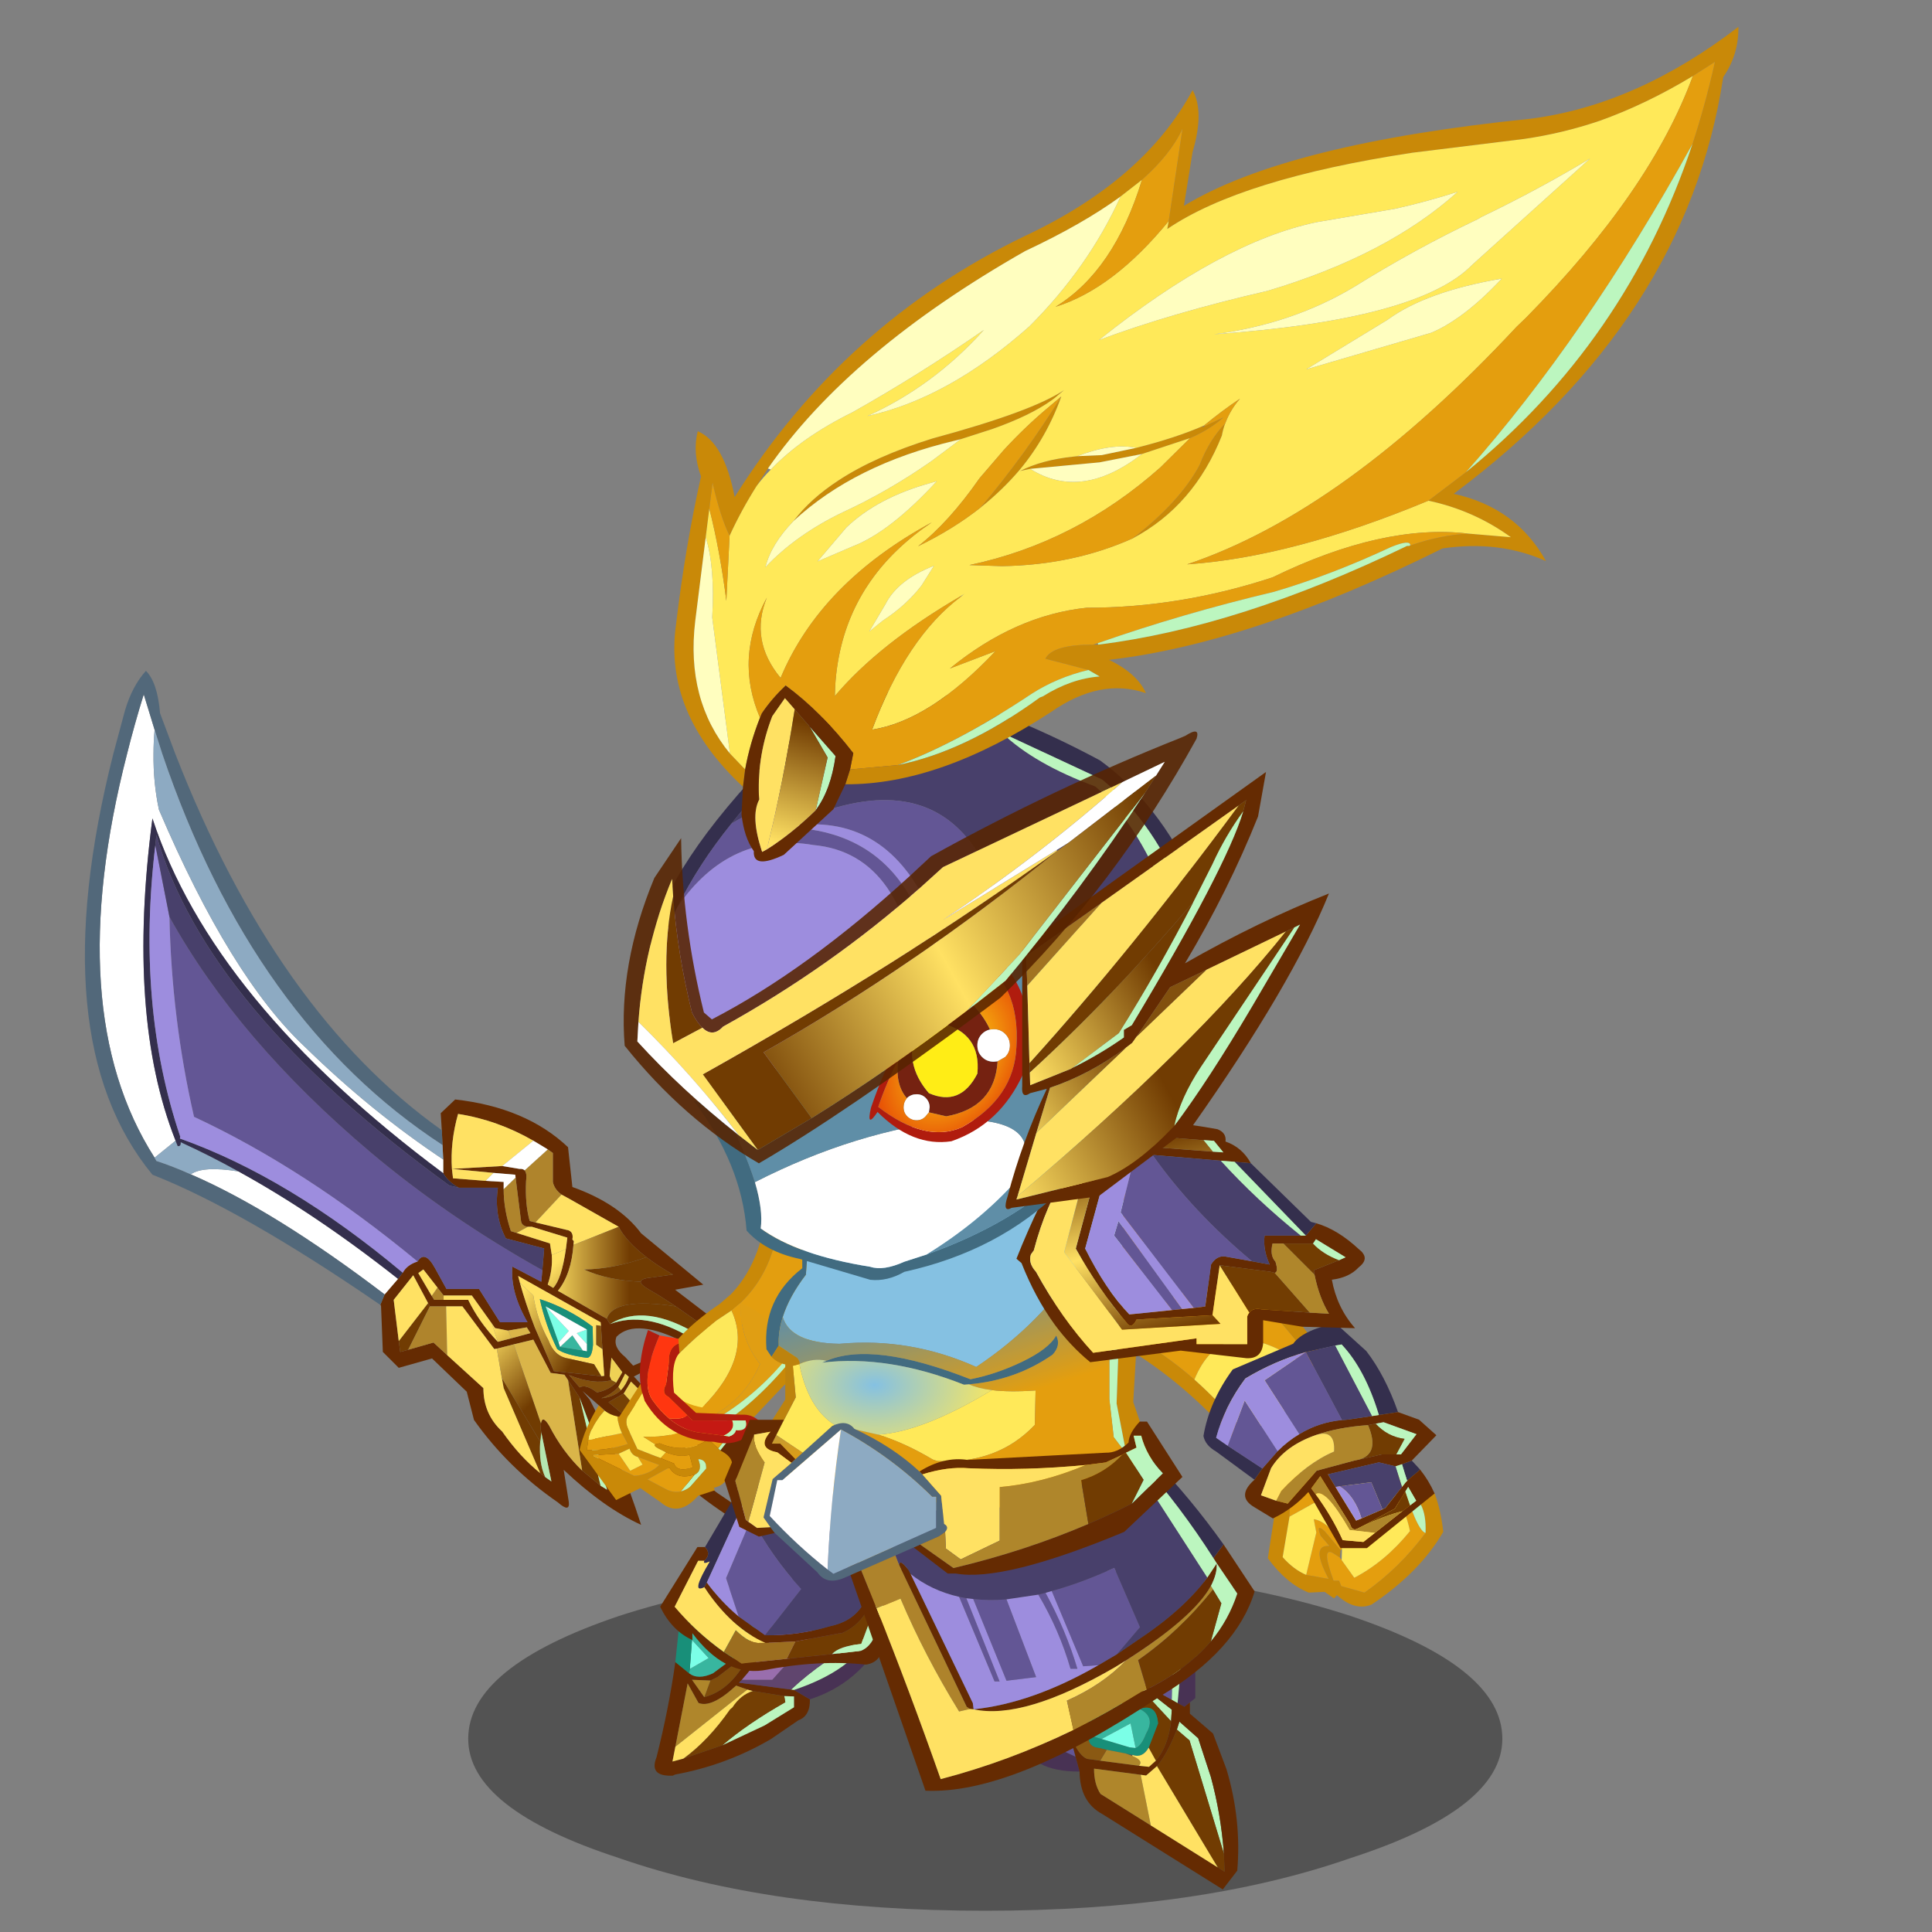 <svg xmlns:ffdec="https://www.free-decompiler.com/flash" xmlns:xlink="http://www.w3.org/1999/xlink" ffdec:objectType="frame" height="90" width="90" xmlns="http://www.w3.org/2000/svg"><rect width="100%" height="100%" fill="#808080" stroke="none"/><use ffdec:characterId="2" height="9.8" transform="matrix(.868 0 0 1.635 21.811 72.987)" width="55.5" xlink:href="#a"/><use ffdec:characterId="4" height="118.2" transform="translate(3.95 31.25) scale(.337)" width="94.25" xlink:href="#b"/><use ffdec:characterId="6" height="40.75" transform="translate(27 56.55) scale(.337)" width="34.25" xlink:href="#c"/><use ffdec:characterId="8" height="40.85" transform="translate(30.5 68.95) scale(.337)" width="33.95" xlink:href="#d"/><use ffdec:characterId="10" height="59.4" transform="translate(38.95 68) scale(.337)" width="57.85" xlink:href="#e"/><use ffdec:characterId="12" height="55.45" transform="translate(33.75 54.95) scale(.337)" width="63.3" xlink:href="#f"/><use ffdec:characterId="14" height="67.2" transform="translate(47.35 52.2) scale(.337)" width="59" xlink:href="#g"/><use ffdec:characterId="20" height="173.25" transform="translate(29.05 1.25) scale(.337)" width="154.1" xlink:href="#h"/><defs><linearGradient gradientTransform="matrix(.006 .003 -.004 .007 64.75 89.5)" gradientUnits="userSpaceOnUse" id="q" spreadMethod="pad" x1="-819.2" x2="819.2"><stop offset="0" stop-color="#ffe163"/><stop offset=".98" stop-color="#713c02"/></linearGradient><linearGradient gradientTransform="matrix(.007 0 0 .008 69.8 83)" gradientUnits="userSpaceOnUse" id="r" spreadMethod="pad" x1="-819.2" x2="819.2"><stop offset="0" stop-color="#ffe163"/><stop offset=".98" stop-color="#713c02"/></linearGradient><linearGradient gradientTransform="matrix(.005 .005 -.006 .006 59.05 96.1)" gradientUnits="userSpaceOnUse" id="s" spreadMethod="pad" x1="-819.2" x2="819.2"><stop offset="0" stop-color="#ffe163"/><stop offset=".98" stop-color="#713c02"/></linearGradient><linearGradient gradientTransform="matrix(.004 .012 -.025 .008 32.05 22.2)" gradientUnits="userSpaceOnUse" id="t" spreadMethod="pad" x1="-819.2" x2="819.2"><stop offset="0" stop-color="#618fa5"/><stop offset=".98" stop-color="#e49e0e"/></linearGradient><linearGradient gradientTransform="matrix(.004 .016 -.016 .004 19.75 16.25)" gradientUnits="userSpaceOnUse" id="v" spreadMethod="pad" x1="-819.2" x2="819.2"><stop offset="0" stop-color="#713c02"/><stop offset=".51" stop-color="#ffe163"/><stop offset=".98" stop-color="#713c02"/></linearGradient><linearGradient gradientTransform="matrix(-.003 .01 -.011 -.003 23.55 104.6)" gradientUnits="userSpaceOnUse" id="w" spreadMethod="pad" x1="-819.2" x2="819.2"><stop offset="0" stop-color="#713c02"/><stop offset="1" stop-color="#ffe163"/></linearGradient><linearGradient gradientTransform="translate(-547 -217.6)" gradientUnits="userSpaceOnUse" id="y" spreadMethod="pad" x1="-819.2" x2="819.2"><stop offset="0" stop-color="#ffe163"/><stop offset="1" stop-color="#713c02"/></linearGradient><linearGradient gradientTransform="matrix(.014 -.008 .011 .02 64.05 154)" gradientUnits="userSpaceOnUse" id="z" spreadMethod="pad" x1="-819.2" x2="819.2"><stop offset="0" stop-color="#ffe163"/><stop offset="1" stop-color="#713c02"/></linearGradient><linearGradient gradientTransform="matrix(.012 -.007 .008 .013 64.45 136.85)" gradientUnits="userSpaceOnUse" id="A" spreadMethod="pad" x1="-819.2" x2="819.2"><stop offset="0" stop-color="#ffe163"/><stop offset="1" stop-color="#713c02"/></linearGradient><linearGradient gradientTransform="matrix(.011 -.006 .004 .006 61.7 147.05)" gradientUnits="userSpaceOnUse" id="B" spreadMethod="pad" x1="-819.2" x2="819.2"><stop offset="0" stop-color="#ffe163"/><stop offset="1" stop-color="#713c02"/></linearGradient><linearGradient gradientTransform="matrix(.036 -.021 .014 .025 45.8 129.6)" gradientUnits="userSpaceOnUse" id="C" spreadMethod="pad" x1="-819.2" x2="819.2"><stop offset=".008" stop-color="#713c02"/><stop offset=".486" stop-color="#ffe163"/><stop offset="1" stop-color="#713c02"/></linearGradient><use ffdec:characterId="1" height="9.8" width="55.5" xlink:href="#i" id="a"/><use ffdec:characterId="3" height="118.2" width="94.25" xlink:href="#j" id="b"/><use ffdec:characterId="5" height="40.75" width="34.25" xlink:href="#k" id="c"/><use ffdec:characterId="7" height="40.85" width="33.95" xlink:href="#l" id="d"/><use ffdec:characterId="9" height="59.4" width="57.85" xlink:href="#m" id="e"/><use ffdec:characterId="11" height="55.45" width="63.3" xlink:href="#n" id="f"/><use ffdec:characterId="13" height="67.2" width="59" xlink:href="#o" id="g"/><use ffdec:characterId="15" height="173.25" width="154.1" xlink:href="#p" id="h"/><g id="j" fill-rule="evenodd"><path d="m40.85 87.65.6-1.45 1.85-2.15.65-.85q.6-1.1 2.05-1.55 1-1.65 2.4.9l1.6 2.9h4.5l2.9 4.6h3.8q-2.4-4.15-2.1-7.7l4 2.1.15-1.6.25-3-5.3-1.4q-1.65-3.15-1.1-7h-5.4q-1.45-.8-2.15-2v-1.9l-.1-2-.1-2.05-.15-2.35 2-1.9q9.8 1.1 15.6 6.6l.6 5.5q6.45 2.3 9.5 6.4l8.6 7.1-3.9.7 7 5.35-1.85.5-5.05-3.55-1.3-.85-.85-.55-1.85-1.1q-.9-.55-.85-.9.05-.35.85-.5l3.6-.5q-2.1-1.2-3.65-2.4-2.8-2.15-3.85-4.2L67 73l-1.1-.6q-1-.75-1.2-1.75v-4l-.7-.5-2-1.2q-4.95-2.85-10.4-3.7-1.1 3.9-.85 7.6l.15 1.3 4.5.35 2.5.15v1q0 2.8 1 5.8l.8.25 4.6 1.45.25 1.6q.15 2-.55 4.05v.05l.75.45q1.15-1.2 1.75-5.35l.2-1.6-4.9-1.5h-.55q-.85-.1-.95-.8l-.75-6-.05-.4-3-.25-5.75-.55 6.95-.4 2.4.4q.45-.05.7.2.35.4.2 1.5-.15 3.2.5 5.5l.8.2 4.4 1.05h.05q.85.25.65 1.3l.2.25-.05.5q-.3 4.05-2.15 6.35l6.2 3.55.55.3.45.75q4.85-1.85 11.1 1.85l-.6.8q-6.9-3.6-9.6-.9-.55 1.4 1.2 2.8l1.1 1.2 4.5-1.9.4.9-4.8 2.5 6.6 7.1 11.75 1.2-2.05 7.5-3.65-3.05q.6-1.15-.85-1.5-1.2-1-1.2-1.75l-1 .65-2.5-2.05-7.5-7.4-1 1.65-2.1 1.2 13.2 11.05v.35l.5.05 1.2 1 4.25 2.9-.4 1.75q-7.25-4.35-12.45-9.95l-9.9-8.7 1 1.2q4 7.65 7.1 17.3-5.15-2.35-10.7-7.6l.7 4.4q.2 1.6-1.5.1-6.9-4.75-11.6-11.4l-1-3.9-4.8-4.6-4.6 1.3-2.2-2.2-.25-6.4-.1-.1m7.9-2.4-1.95-2.5-.7.5 1.85 3.15.35.55H53q1.5 3.1 4.1 5.8l1.9-.5 2.6-.7-.5-.8-2.6.45-1.8-.35-.45-.65-2.75-3.85h-3.9l-.85-1.1m-1.3 2.15-2.05-3.85-2.7 3.4.7 5.7.2 1.5 1.1-.3 3.5-1 1.9 1.75 5 4.55q0 3.6 2.6 6 2.4 3.45 5.25 5.75l.7.55.85.6-1.4-6.8-.1-.5.05-.7q.2-1.25 1.15.3 1.85 3.6 4.55 6.2l2.55 2.1.9.55-1.2-3.85v-1.9l-2.6-7-1.6-2.4-.5-.75-1.9-.25-2.4-4.6-2.7.65-2.35.6-.35.05-4.4-5.9h-4.5l-.25-.45m23.9 3.15-.05-.5-11.4-6.4.25.95q.8 2.9 2.05 6.15l2.65 6.05 6.55.7.4-.05-.25-3.7-.2-3.2m2.75 8.9q.7-.75 1.1-1.85l-.5-.45-.95 1.85q-.9 1-2.35 1.55 1.65-.15 2.7-1.1m-1.3-1.4q-2.45.65-5.85-.7l1.45 1.7q.85-.5 2.4.7 1.65-.35 2.65-1.35l.85-1.45-1.5-2-.25 2.5.25.6" fill="#652b02"/><path d="m86.75 91.4-1.85.45q-7.4-4.55-12.3-1.55l-.45-.75q1-3 9.55-1.7l5.05 3.55m-9.1-10.35q1.55 1.2 3.65 2.4l-3.6.5q-.8.15-.85.5-4.6-.2-7.85-1.7 4.05-.05 8.65-1.7m-30.2 6.35.25.45-3 6-1.1.3-.2-1.5 4.05-5.25M66.8 98.05l1.6 2.4 2.9 12.2-2.55-2.1-1.95-12.5m-3.15 13.4-.7-.55-5.05-11.75-.25-1.4 5.3 8.8q-.2 3 .7 4.9" fill="#713c02"/><path d="m64 66.15.7.5v4q.2 1 1.2 1.75l-3.6 3.85-.8-.2q-.65-2.3-.5-5.5.15-1.1-.2-1.5l3.2-2.9m-15.25 19.1.85 1.1v.6h-1.3l-.35-.55.8-1.15m-1.05 2.6h2.25l.15 6.75-1.9-1.75-3.5 1 3-6m11.85-17.8.75 6q.1.7.95.8l-1.55.85-.8-.25q-1-3-1-5.8l1.65-1.6" fill="#af842c"/><path d="m63.1 105.25 1.4 6.8-.85-.6q-.9-1.9-.7-4.9l.15-1.3" fill="#b5e7b0"/><path d="m55.4 70.5-4.5-.35-.15-1.3q-.25-3.7.85-7.6 5.45.85 10.4 3.7l-4.3 3.5-6.95.4 5.75.55-1.1 1.1m10.5 1.9 1.1.6 6.8 3.85-6.25 2.5.05-.5-.2-.25q.2-1.05-.65-1.3h-.05l-4.4-1.05 3.6-3.85m-17.95 14-1.85-3.15.7-.5 1.95 2.5-.8 1.15m1.65-.05h3.9l2.75 3.85.85 2.55q-2.6-2.7-4.1-5.8h-3.4v-.6m-6.2 6.3-.7-5.7 2.7-3.4 2.05 3.85-4.05 5.25m6.55-4.8h2.25l4.4 5.9.35-.05.7 4.05.25 1.4 5.05 11.75q-2.85-2.3-5.25-5.75-2.6-2.4-2.6-6l-5-4.55-.15-6.75m11.3-11h.55l4.9 1.5-.2 1.6-1.95.8-.25-1.6-4.6-1.45 1.55-.85m-1.1 7.75-.25-.95 11.4 6.4.05.5-.65-.1v2.7l.85.6.25 3.7-.4.05-1-1.65-3.6-.8q-1.9-.3-2.7-2.5-1.6-2.9-2.1-6.2l-1.85-1.75m9.15 10.35q.8.15.95-1.8l-.05-2.5q-3.4-2.55-7.3-3.8.8 3.65 2.4 6.9 1.05.8 4 1.2" fill="#ffe163"/><path d="m58.5 91.2 2.6-.45.5.8-2.6.7-.5-1.05m.8 1.9 2.7-.65 2.4 4.6 1.9.25.5.75 1.95 12.5q-2.7-2.6-4.55-6.2-.95-1.55-1.15-.3L59.3 93.1" fill="#dab549"/><path d="M69.3 94.95q-2.95-.4-4-1.2-1.6-3.25-2.4-6.9 3.9 1.25 7.3 3.8l.05 2.5q-.15 1.95-.95 1.8m-.45-1 .55.1v-3l-5.7-3.2 1.8 5 .2.6 3.15.5" fill="#188f79"/><path d="m65.5 92.85-1.8-5 3.2 3.4-1.4 1.6m3.9-1.8v2l-1.4-1.5 1.4-.5" fill="#7bffe7"/><path d="m68.85 93.95-3.15-.5 1.7-1.6 1.45 2.1" fill="#38b69f"/><path d="M41.45 86.2Q26.2 74.6 14.65 69.6q1.7-1.2 6.6-.4Q31.9 75.05 43.3 84.05l-1.85 2.15M9.65 67.3Q-3.3 47.05 5.85 11.45q1-4 2.3-8.2l1.5 4.9q-.15 1.65-.15 3.3-.05 4 .75 7.75 9.9 23.2 20.25 32.85 9 8.8 19.05 15.5v1.9Q17.6 45.65 9.35 20.4q-3.6 27.4 3.2 44.55l-2.9 2.35M62 64.95l2 1.2-3.2 2.9q-.25-.25-.7-.2l-2.4-.4 4.3-3.5m-5.5 4.45 3 .25.05.4-1.65 1.6v-1l-2.5-.15 1.1-1.1m12.9 23.65v1l-.55-.1-1.45-2.1-1.7 1.6-.2-.6 1.4-1.6-3.2-3.4 5.7 3.2-1.4.5 1.4 1.5" fill="#fff"/><path d="m84.55 108.7 1.95 1.65q-.85 1-.9 1.8L72.4 101.1l2.1-1.2.95 1.05 9.1 7.75" fill="#754105"/><path d="m85.5 107.7-.55.35-.15.1q-.25.2-.15.4l-.1.15-9.1-7.75-.95-1.05 1-1.65 7.5 7.4 2.5 2.05M73.75 99l.95-1.85.5.45q-.4 1.1-1.1 1.85l-.35-.45m-.95-.95-.25-.6.25-2.5 1.5 2-.85 1.45-.65-.35" fill="#eed255"/><path d="m71.55 93.75-.85-.6v-2.7l.65.1.2 3.2m2.55 5.7q-1.05.95-2.7 1.1 1.45-.55 2.35-1.55l.35.45m-.65-1.05q-1 1-2.65 1.35-1.55-1.2-2.4-.7l-1.45-1.7q3.4 1.35 5.85.7l.65.35" fill="#824f0d"/><path d="M60.15 84.6 62 86.35q.5 3.3 2.1 6.2.8 2.2 2.7 2.5l3.6.8 1 1.65-6.55-.7-2.65-6.05q-1.25-3.25-2.05-6.15" fill="url(#q)"/><path d="M73.8 76.85q1.05 2.05 3.85 4.2-4.6 1.65-8.65 1.7 3.25 1.5 7.85 1.7-.05.35.85.9l1.85 1.1.85.55 1.3.85q-8.55-1.3-9.55 1.7l-.55-.3-6.2-3.55q1.85-2.3 2.15-6.35l6.25-2.5" fill="url(#r)"/><path d="m56.25 90.2.45.65 1.8.35.5 1.05-1.9.5-.85-2.55m.7 3.5 2.35-.6 3.75 10.95-.05.7.1.5-.15 1.3-5.3-8.8-.7-4.05m9.55-13.75q-.6 4.15-1.75 5.35l-.75-.45v-.05q.7-2.05.55-4.05l1.95-.8" fill="url(#s)"/><path d="m84.9 91.85-1.2.3q-6.25-3.7-11.1-1.85 4.9-3 12.3 1.55m-16.5 8.6 2.6 7v1.9l1.2 3.85-.9-.55-2.9-12.2" fill="#bcf6bf"/><path d="M40.85 87.65q-19.05-13.1-31.5-18-15.4-18.75-5.4-58.2l1.6-5.95q1-3.4 2.9-5.5 1.6 1.6 1.95 5.85l2.1 5.6q13.95 35.8 36.85 52.05l.1 2.05Q23.25 48.5 10.7 11.45l-1.05-3.3-1.5-4.9q-1.3 4.2-2.3 8.2-9.15 35.6 3.8 55.85l.25.45q2.3.75 4.75 1.85 11.55 5 26.8 16.6l-.6 1.45" fill="#52687a"/><path d="M14.65 69.6q-2.45-1.1-4.75-1.85l-.25-.45 2.9-2.35.3.75q.45.05.4-.55 3.95 1.8 8 4.05-4.9-.8-6.6.4m-5-61.45 1.05 3.3q12.55 37.05 38.75 54.1l.1 2q-10.05-6.7-19.05-15.5Q20.15 42.4 10.25 19.2q-.8-3.75-.75-7.75 0-1.65.15-3.3" fill="#8daac2"/><path d="m51.7 71.45-1.3-.3Q16.7 46.65 9.9 22.7l-.15 1.4Q7.1 46.35 13.2 64.4l-.05.25Q28.2 70 43.95 83.2l-.65.85q-11.4-9-22.05-14.85-4.05-2.25-8-4.05.05.6-.4.55l-.3-.75Q5.75 47.8 9.35 20.4q8.25 25.25 40.2 49.05.7 1.2 2.15 2" fill="#342f4d"/><path d="M11.7 34q9.45 17.05 27.8 32.55 10.7 9 23.75 16.3l-.15 1.6-4-2.1q-.3 3.55 2.1 7.7h-3.8l-2.9-4.6H50l-1.6-2.9Q47 80 46 81.65q-15.55-12.85-30.9-20Q12 48.15 11.7 34" fill="#635695"/><path d="M9.75 24.1 11.7 34q.3 14.15 3.4 27.65 15.35 7.15 30.9 20-1.45.45-2.05 1.55Q28.2 70 13.15 64.65l.05-.25Q7.1 46.35 9.75 24.1" fill="#9d8dde"/><path d="m9.75 24.1.15-1.4q6.8 23.95 40.5 48.45l1.3.3h5.4q-.55 3.85 1.1 7l5.3 1.4-.25 3q-13.05-7.3-23.75-16.3Q21.15 51.05 11.7 34l-1.95-9.9" fill="#48406b"/></g><g id="k" fill-rule="evenodd"><path d="m22.25 12.3-1.1.9-.95-1.4Q24.75 7.65 25.8 0l1.8.5q-.7 7.35-5.35 11.8m10.7 2.85.5 3-5.25 5.6-.85-1.3q2.9-3.25 5.6-7.3" fill="#c98908"/><path d="m21.15 13.2 1.1-.9q-.05 1.45.15 2.8l-1.25-1.9" fill="#b7ae6f"/><path d="M22.25 12.3Q26.9 7.85 27.6.5l6.65 1.85-1.3 12.8q-2.7 4.05-5.6 7.3L22.4 15.1q-.2-1.35-.15-2.8" fill="#e39e0f"/><path d="M5.25 28h.25l4.35-6.7.7.5-3.7 5.9q-.7.85-.15 2L8 32.5l3.2 1.25 1.85.75q.4 1.25 2.6.55l-.45-1.75q-1.4.4-3.25-.35l-1.1-.55q-.65-.35-.4-.55l.6-.15q3.7 1.55 6.75-.55l1.35 1.25.3.3q2.35 1.15 1.35 3.1-.65 1.75-2.25 2.05l.15.35-2.3.75q-2.7 3.05-5.2.9L8.4 37.9l-3.35 1.65-4.95-6.8-.1-.15q.7-3 2.65-6.15l.8.75q-1.8 1.95-2.25 4.05l-.2 1.4q2.95.05 5.65-.85l-.8-1.5q-.55-1.15-.6-2.3m.15 5.15-3.7.2 5.85 2.85.55-.05q1.75-.3 2.9-1.45l-2.95-1.1q-.85-.2-1.15-1.15l-1.5.7m10.4 2.9q-2.35.75-3.4-1l-3 1.65 2.45 1.3q1.1.6 2.15.35.65-.15 1.3-.65l2.2-2.5q.05-1.25-1.1-1.3.65 1.6-.5 2.15h-.1" fill="#c98908"/><path d="m21.65 29.35.3.2-2.5 3.15-.3-.3 2.5-3.05m-7.65 9 1.85-2.25.05-.05q1.15-.55.5-2.15 1.15.05 1.1 1.3l-2.2 2.5q-.65.5-1.3.65" fill="#bcf6bf"/><path d="m17.75 26.7 3.9 2.65-2.5 3.05-1.35-1.25q-3.05 2.1-6.75.55l-.6.15L8.8 30.8q4.4.15 6.95-1.55l2-2.55m-11.9 3.6.8 1.5q-2.7.9-5.65.85l.2-1.4 4.65-.95m5.35 3.45.75-.8q1.85.75 3.25.35l.45 1.75q-2.2.7-2.6-.55l-1.85-.75m-3.15-.15L11 34.7q-1.15 1.15-2.9 1.45l-.55.05-5.85-2.85 3.7-.2L7 35.5l1.7-.85-.65-1.05m7.75 2.45.05.05L14 38.35q-1.05.25-2.15-.35L9.4 36.7l3-1.65q1.05 1.75 3.4 1" fill="#e49e0e"/><path d="m10.55 21.8 7.2 4.9-2 2.55q-2.55 1.7-6.95 1.55l1.65 1.05q-.25.2.4.55l1.1.55-.75.8L8 32.5l-1.3-2.8q-.55-1.15.15-2l3.7-5.9m-7.1 5.4q.8.6 1.8.8.05 1.15.6 2.3l-4.65.95q.45-2.1 2.25-4.05m4.6 6.4.65 1.05-1.7.85-1.6-2.35 1.5-.7q.3.95 1.15 1.15" fill="#ffe959"/><path d="M22.25 12.3 21 13.35l-2.25 1.5Q14.7 18.1 11.5 21.7l-.45-.55q1.9-4.35 8.3-8.7l1.4-1.2 1.5 1.05m6.65 8.3.85 1.5-7.6 8.05-3.8-.2q5.7-3.5 10.55-9.35" fill="#c98908"/><path d="M11.5 21.7q3.2-3.6 7.25-6.85l2.25-1.5q2.95 6.4-4.05 13.4-4.9-.9-5.45-5.05" fill="#fde85a"/><path d="m21 13.35 1.25-1.05q-.15 4.85 2.7 8.45-2.55 5.85-8.7 8.1-5.4-1.15-4.75-7.15.55 4.15 5.45 5.05 7-7 4.05-13.4" fill="#e49e0e"/><path d="M16.25 28.85q6.15-2.25 8.7-8.1-2.85-3.6-2.7-8.45 5.15 2 6.25 7.8-4.75 5.7-10.9 8.95l-1.35-.2" fill="#e09e13"/><path d="m18.35 29.95-.75-.9q6.15-3.25 10.9-8.95l.4.5q-4.85 5.85-10.55 9.35" fill="#bcf6bf"/><path d="m13.7 17.9.1 1.3q-1.25 1.5-.75 5.5l3.05 2.8 6.2.25h.5q1.25.05 2.3 1.1-2.55 3.6-6.5 2.65-6.35-.15-9.6-5.65l-.3-1-.1-.3q-.8-3.6.85-8.5l1.6.75q-2.85 6.6-.85 9.1 1 1.4 2.15 2.35l.1.1q2 1.65 4.3 1.9l3.15.4.75.1q.85-.25.95-.85 1.75.15 1.35-1.35H15.6l-.75-.75-2.55-2.5q-1.05-.5-.35-1.75l.4-3.1q-.1-2 1.35-2.55" fill="#b01c0e"/><path d="m14.85 27.8.75.75h5.5q.5 1.35-1.2 2.1l-3.15-.4q-2.3-.25-4.3-1.9l-.1-.1q2.05.2 2.5-.45" fill="#c51913"/><path d="M21.1 28.55h1.85q.4 1.5-1.35 1.35-.1.6-.95.85l-.75-.1q1.7-.75 1.2-2.1" fill="#bcf6bf"/><path d="m11.05 16.8 2.6.45.05.65q-1.45.55-1.35 2.55l-.4 3.1q-.7 1.25.35 1.75l2.55 2.5q-.45.65-2.5.45-1.15-.95-2.15-2.35-2-2.5.85-9.1" fill="#ff3610"/></g><g id="l" fill-rule="evenodd"><path d="M21.45 30.3q.05 2.3-1.6 2.9l-3.8 2.6Q9.9 39.4 2.8 40.7l-.3.15Q-.85 41 .25 38.3q1.7-6.75 2.6-13.15l1.9 1.55q1.25.95 3.3 0l4.6-3.4 1.25-3.15h.15l2.8.25q-1.8 3.8-4.8 7.2l-.4.4 7.2.95.4.05 2.2 1.3m-3.55-.45-4.35-.7-.75-.2-1.55-.55q-3.4 3.15-5.2 2.4l-1.5-2.7-1.7 8.75-.4 2.05 1.5-.4 5.4-1.85 5.85-2.75 4.05-2.5v-1.5l-1.35-.05M6.85 30q4-1.05 6.4-6.3L8.7 27.2l-1 .5-2.55-.1 1.7 2.4" fill="#652b02"/><path d="m29.85 21.3 2 .15q-3.55 6.65-10.4 8.85l-2.2-1.3q8.2-2.75 10.6-7.7" fill="#483254"/><path d="M18.85 28.95q4.25-4 11-7.65-2.4 4.95-10.6 7.7l-.4-.05m-9.5 7.7q3.5-3 8.7-5.95l-.15-.85 1.35.05v1.5l-4.05 2.5-5.85 2.75" fill="#bcf6bf"/><path d="M22.35 20.8h.2l7.3.5q-6.75 3.65-11 7.65l-7.2-.95.4-.4h4.2l6.1-6.8" fill="#60456e"/><path d="m16.85 20.4 5.5.4-6.1 6.8h-4.2q3-3.4 4.8-7.2" fill="#996ead"/><path d="m7.7 27.7 1-.5 4.55-3.5q-2.4 5.25-6.4 6.3l.85-2.3" fill="#7f4d0c"/><path d="m5.35 19.55 8.55.6-1.25 3.15-4.6 3.4q-2.05.95-3.3 0l.1-.6 2.6-1.5-2.3-2.5.2-2.55" fill="#38b69f"/><path d="m4.85 26.1.3-4 2.3 2.5-2.6 1.5" fill="#7bffe7"/><path d="m2.85 25.15.6-5.75 1.9.15-.2 2.55-.3 4-.1.6-1.9-1.55" fill="#188f79"/><path d="m2.85 36.85 1.7-8.75 1.5 2.7q1.8.75 5.2-2.4l1.55.55-9.95 7.9m4-6.85-1.7-2.4 2.55.1-.85 2.3" fill="#af862b"/><path d="m17.9 29.85.15.85q-5.2 2.95-8.7 5.95l-5.4 1.85Q7.4 36 10.4 31.7l.35-.3q1.1-1.7 2.8-2.25l4.35.7" fill="#743f04"/><path d="M13.55 29.15q-1.7.55-2.8 2.25l-.35.3q-3 4.3-6.45 6.8l-1.5.4.4-2.05 9.95-7.9.75.2" fill="#ffe163"/><path d="m7.2 14.15-.35.65q-2 1.05.75-3.55-1 .45-.75-.1 1-.95.1-1.9L12.4 0l1.05.55-1.2 2.6-5.05 11" fill="#342f4d"/><path d="m29.95 11.65.6.55q.05 6.75-4.45 8.85l-.25.1-.45.05-5.95 1.1-4.15.2q-4.7-2.05-8.45-7.7l.35-.65q1.95 2.65 4.4 4.7l3.65 2.6q4.6.05 8.95-1.25 5.95-1.2 5.75-8.55m2.55 2.3 1.45 1.4-2.45 7.15q0 2.65-2.3 3-6.55-.7-14.25.8-5.35.75-9.75-5.15v.95Q2.35 20.8.75 17.5L5.9 9.25h1.05q.9.95-.1 1.9H6L2.75 17.5q2.95 3.5 6.8 6.25l2.45 1.6 6.25-.65 6.25-.65 4-.45q1.7-.7 2.3-3.25l1.7-6.4" fill="#652b02"/><path d="m19.45 22.3 5.95-1.1.45-.05.25-.1q4.5-2.1 4.45-8.85l1.4 1.25-3.4 9.2q-3.05.3-4.05 1.4l-6.25.65 1.2-2.4" fill="#713c02"/><path d="m31.95 13.45.55.5-1.7 6.4q-.6 2.55-2.3 3.25l-4 .45q1-1.1 4.05-1.4l3.4-9.2" fill="#bcf6bf"/><path d="M29.95 11.65q.2 7.35-5.75 8.55-4.35 1.3-8.95 1.25l5-6.4q-4-4.35-6.9-9.75l-1.1-2.15 1.2-2.6q8.8 4.4 16.5 11.1" fill="#48406b"/><path d="m15.25 21.45-3.65-2.6-1.75-5.3 3.5-8.25q2.9 5.4 6.9 9.75l-5 6.4" fill="#635695"/><path d="M11.6 18.85q-2.45-2.05-4.4-4.7l5.05-11 1.1 2.15-3.5 8.25 1.75 5.3" fill="#9d8dde"/><path d="M6.85 14.8q3.75 5.65 8.45 7.7h-.75q-1.4.15-3.35-1.75l-1.65 3Q5.7 21 2.75 17.5L6 11.15h.85q-.25.55.75.1-2.75 4.6-.75 3.55" fill="#ffe163"/><path d="m15.3 22.5 4.15-.2-1.2 2.4-6.25.65-2.45-1.6 1.65-3q1.95 1.9 3.35 1.75h.75" fill="#9c6e1f"/></g><g id="m" fill-rule="evenodd"><path d="m48.15 23.3 1.5-.5v10.15l-.75.6-.75.6-.95-.5.95-10.35m-14.5 19.8q-6.85.05-8.4-4.6l.75-.8 7.1 3.35.55 2.05" fill="#483254"/><path d="M26 37.7q9.1-9.35 20.65-13.8l-.25 9.3-5.85-3.25-5.2 2.6-.9.45-3.1 1.55.55 2 1.2 4.5L26 37.7" fill="#635695"/><path d="m46.65 23.9 1.5-.6-.95 10.35-.8-.45.25-9.3m-6.1 6.05 5.85 4.6-.1 1.6-5.75-6.2m13.05 24.5L48.85 38.8l-1.75-1.5.35-1.1 2.6 2.3 1.75 5.35q1.4 5.15 1.8 10.6" fill="#bcf6bf"/><path d="M48.9 33.55v1.55l3.2 2.75 1.85 4.9q2.1 7 1.5 14.05l-2 2.6-16.7-10.45q-3.05-1.65-3.1-5.85l-.55-2.05-1.2-4.5q1.25 4.2 2.8 4.8l1.8.25 5.35.7 1.4.15.95-.85q1.7-2 2.1-5.45l.1-1.6-5.85-4.6 5.85 3.25.8.45.95.5.75-.6m4.7 20.9q-.4-5.45-1.8-10.6l-1.75-5.35-2.6-2.3-.35 1.1q-1.3 3.35-2.75 5.05l-1.5 1.3-.75-.1-6.45-.85q0 2.15.9 3.5l6.95 4.35 9.25 5.8.95.6-.1-2.5" fill="#652b02"/><path d="M46.3 36.15q-.4 3.45-2.1 5.45l-1-1.8.45-1.15.85-2.2q-.2-2.7-2.35-2.05l-1-.25-5.8-1.6 5.2-2.6 5.75 6.2m.8 1.15 1.75 1.5 4.75 15.65.1 2.5-.95-.6-8.4-14q1.45-1.7 2.75-5.05" fill="#713c02"/><path d="M42.15 34.55v-.15q2.15-.65 2.35 2.05l-.85 2.2-.45 1.15q-.85 1.5-2.25 1l-.95-.2-2.6-.5-1.05-.25Q34.4 39.7 35 37.3l-.55-4.3.9-.45.3 5.75 1.05.3 3.85 1.15.85.1q.8-.3 1.45-2 1.3-2.2-.7-3.3" fill="#188f79"/><path d="M42.15 34.55q2 1.1.7 3.3-.65 1.7-1.45 2l-.7-3.4-4 2.15-1.05-.3-.3-5.75 5.8 1.6 1 .4" fill="#38b69f"/><path d="m41.4 39.85-.85-.1-3.85-1.15 4-2.15.7 3.4" fill="#7bffe7"/><path d="m41.85 42.3-5.35-.7.9-1.5 2.6.5.95.35q1.6.65.9 1.35m1.65 8.25-6.95-4.35q-.9-1.35-.9-3.5l6.45.85 1.4 7" fill="#af862b"/><path d="m44.2 41.6-.95.85-1.4-.15q.7-.7-.9-1.35v-.15q1.4.5 2.25-1l1 1.8m.15.75 8.4 14-9.25-5.8-1.4-7 .75.1 1.5-1.3" fill="#ffe163"/><path d="m36.5 41.6-1.8-.25q-1.55-.6-2.8-4.8l-.55-2 3.1-1.55.55 4.3q-.6 2.4 1.35 2.55l1.05.25-.9 1.5" fill="#8a5913"/><path d="m53.55 11.7 4.3 6.5Q55.4 26.35 44.7 32.75q-20.3 13.55-32.35 13L0 10.25l1.3-.3 4.3 10.6q4.5 11.25 8.85 23.6 9.4-2.45 18.35-6.8 4.75-2.4 9.35-5.25l.8-.35Q48.5 29 51.8 25.1q2.45-2.95 3.65-6.6l-2.85-4.2-.45-.7 1.4-1.9m-2.25 4.6 1.3-1.95q.1 1.4-.8 3.1-2.4 4.35-11.75 10.3l-1.45.9Q25.95 36 19 34.5q8.15-.85 17.25-6.1l2.55-1.5 2.85-1.95q6.35-4.2 9.65-8.65m-41-.5 8.6 17.85.1.85-.5-.05-.45-.3-9.35-19.6q.1-.95 1.35.75l.25.5" fill="#652b02"/><path d="m42.2.4 1.65-.4q5.1 5.25 9.7 11.7l-1.4 1.9Q47.55 6.4 42.2.4" fill="#342f4d"/><path d="m41.2.65 1-.25q5.35 6 9.95 13.2l.45.7v.05l-1.3 1.95L41.2.65m10.6 16.8q.9-1.7.8-3.1v-.05l2.85 4.2q-1.2 3.65-3.65 6.6l1.45-5.25-1.15-1.9-.3-.5" fill="#bcf6bf"/><path d="M6.45 8.75 41.2.65 51.3 16.3q-3.3 4.45-9.65 8.65L38.8 26.9l3.2-3.75-3.55-8.2q-4.6 2.1-8.65 3.2l-.85.25-1 .25-4.4.65q-2.4.2-4.6-.05l-.95-.1-1-.2q-3.8-.85-6.7-3.15l-.25-.5q-1.25-1.7-1.35-.75l-2.25-5.8" fill="#48406b"/><path d="m38.8 26.9-2.55 1.5-2.1.15-4.35-10.4q4.05-1.1 8.65-3.2l3.55 8.2-3.2 3.75m-9.85-8.5q2.85 5.25 4.4 10.5h-.95q-1.55-5.35-4.45-10.25l1-.25m-5.4.9 4.1 10.75-4.1.5-4.6-11.3q2.2.25 4.6.05M18 19.15l4.6 11.5h-.7L17 18.95l1 .2" fill="#635695"/><path d="M36.25 28.4q-9.1 5.25-17.25 6.1l-.1-.85-8.6-17.85q2.9 2.3 6.7 3.15l4.9 11.7h.7L18 19.15l.95.1 4.6 11.3 4.1-.5-4.1-10.75 4.4-.65q2.9 4.9 4.45 10.25h.95q-1.55-5.25-4.4-10.5l.85-.25 4.35 10.4 2.1-.15" fill="#9d8dde"/><path d="m1.3 9.95 5.15-1.2 2.25 5.8 9.35 19.6.45.3-1.5.35q-4.75-7.7-8.1-15.6l-3.3 1.35-4.3-10.6" fill="#ae832b"/><path d="M19 34.5q6.95 1.5 19.6-5.85l1.45-.9q-3.2 3.35-8.15 5.55l.9 4.05q-8.95 4.35-18.35 6.8Q10.1 31.8 5.6 20.55l3.3-1.35q3.35 7.9 8.1 15.6l1.5-.35.5.05" fill="#ffe163"/><path d="M40.05 27.75q9.35-5.95 11.75-10.3l.3.5q-4.65 5.8-10.35 9.75l1.2 4.05-.8.35q-4.6 2.85-9.35 5.25l-.9-4.05q4.95-2.2 8.15-5.55" fill="#af862b"/><path d="m52.1 17.95 1.15 1.9-1.45 5.25q-3.3 3.9-8.85 6.65l-1.2-4.05q5.7-3.95 10.35-9.75" fill="#713c02"/></g><g id="n" fill-rule="evenodd"><path d="M8.05 19q.9-2.85 3.2-5.85l.4-5.35Q30.1-3.25 53.2 1.4v1.4l-3.95 8.45Q43.95 19.8 34.8 25.9q-9.15-4.1-18.9-3.2-6.75-.1-7.85-3.7" fill="#85c1e2"/><path d="M36.95 29.1q2.45.3 6.05.05l-.1 4.75q-5.15 5.45-13.5 5l-.6-.2q-3.85-2.3-7.55-3.45 6.2-.4 15.7-6.15m-20.7 5.35-4.85 3.7-4.25-2.85 2.7-5.2-.4-4.35.9-.25q1.4 6.95 5.9 8.95" fill="#ffe959"/><path d="m6.5 24.5-.7-1.05q-.55-6.95 4.95-11.2V7.9l.9-.1-.4 5.35q-2.3 3-3.2 5.85-.65 2.05-.55 3.95l-1 1.55m7.6.55Q20.55 22.3 34 27.6q3.55-.7 7.1-2.4 3.75-1.8 4.75-3.65.7 1.35-.5 2.65-5.1 3.55-11.55 4.1l-.7.05Q22.6 24.2 13.5 25.3l.6-.25" fill="#416b80"/><path d="m6.5 24.5 1-1.55 2.55 1.7q.45.55.3.85l-.9.25.4 4.35-2.7 5.2-1.9 3.55L3.8 37.7v-.05l4.6-7.25v-4.85q-1.15-.25-1.9-1.05" fill="#bd830e"/><path d="m55.2 1.85 2.95.7-1.65 28.2 2.75 8.05-3.3 1.1-.4-2-1.35-6.95 1-29.1" fill="#c98908"/><path d="m53.2 1.4 2 .45-1 29.1 1.35 6.95-1.75-2.3-.6-5.25V1.4" fill="#bcf6bf"/><path d="M7.5 22.95q-.1-1.9.55-3.95 1.1 3.6 7.85 3.7 9.75-.9 18.9 3.2 9.15-6.1 14.45-14.65L53.2 2.8v27.55l.6 5.25 1.75 2.3.4 2-16.9 5.5-28.5-2.25-5.25-4.3h-.05l1.9-3.55 4.25 2.85 4.85-3.7.3-.25 4.7 1.05q3.7 1.15 7.55 3.45l.6.2q8.35.45 13.5-5l.1-4.75q-3.6.25-6.05-.05-1.95-.25-3.15-.8 6.45-.55 11.55-4.1 1.2-1.3.5-2.65-1 1.85-4.75 3.65-3.55 1.7-7.1 2.4-13.45-5.3-19.9-2.55-1.7-.45-3.75.45.15-.3-.3-.85l-2.55-1.7" fill="url(#t)"/><path d="m21.25 35.25-4.7-1.05-.3.25q-4.5-2-5.9-8.95 2.05-.9 3.75-.45l-.6.25q9.1-1.1 19.6 3.05l.7-.05q1.2.55 3.15.8-9.5 5.75-15.7 6.15" fill="url(#u)"/><path d="M26.95 40.35q3.35-2.1 6.65-1.6l19.1-1q1.65.05 3.15-1.4.05-1.3 1.55-2.9h1l4.9 7.65-8.05 7.6q-16.7 6.95-23.3 5.75h-1.1l-4.7-3.6.9-.4 4.6 3.25q9.9-2.35 18.65-6.1 3.05-1.3 6-2.8l4.3-4.2q-2.25-2.3-3-5.2h-1.05l.4 1.65-1.45.7-.55.3-2.25 1.05-2.75.35q-8.2.8-16.2.45-2.9-.25-6.4.85l-.4-.4m-20 8.5-2.2.5L2.05 48 0 41.55l3.5-8.35h4.7l-1.65 3.3H7.7l2.1 2.15-.55.5L7.3 37.7q-2.95-.55-.95-2.85l-2.25.4-2.6 6.4 1.45 5.4.35.25 1.2.85 1.85-.1.6.8" fill="#652b02"/><path d="m26.95 40.35.4.4 2.6 2.95.4 3.9q.75.4.15 1.1l-.85.6-2.6 1.15-.9.4-9.6 4.2q-2.45 1.05-3.7-.75l-5.9-5.45-.6-.8-.95-1.35 1.25-5.3 2.6-2.25.55-.5 5.1-4.6q2-.95 3.05.4 5.3 2.45 9 5.9m-10.85-5.8-8.1 7h-.7L6.25 46.5q3.8 4.1 8 7.4l.8.6 14.2-6.35v-4.3h-.55q-5.6-5.55-12.6-9.3" fill="#52687a"/><path d="M16.1 34.55q7 3.75 12.6 9.3h.55v4.3l-14.2 6.35-.8-.6q.4-9.65 1.85-19.35" fill="#8daac2"/><path d="M14.25 53.9q-4.2-3.3-8-7.4l1.05-4.95H8l8.1-7q-1.45 9.7-1.85 19.35" fill="#fff"/><path d="M27.35 40.75q3.5-1.1 6.4-.85 8 .35 16.2-.45Q43.9 42 38.05 42.5v7.4l-5.4 2.6L30.6 51l-.1-2.3q.6-.7-.15-1.1l-.4-3.9-2.6-2.95M4.1 35.25l2.25-.4q-2 2.3.95 2.85l1.95 1.45-2.6 2.25-1.25 5.3.95 1.35-1.85.1-1.2-.85 2.25-8.2q-1.7-2.35-1.45-3.85" fill="#ffe163"/><path d="m49.95 39.45 2.75-.35 2.25-1.05q-2.35 2.5-5.65 3.5l1 6.05q-8.75 3.75-18.65 6.1l-4.6-3.25 2.6-1.15.85-.6.1 2.3 2.05 1.5 5.4-2.6v-7.4q5.85-.5 11.9-3.05M3.3 47.3l-.35-.25-1.45-5.4 2.6-6.4q-.25 1.5 1.45 3.85L3.3 47.3" fill="#af862b"/><path d="m54.95 38.05.55-.3 2.45 3.75-1.65 3.3q-2.95 1.5-6 2.8l-1-6.05q3.3-1 5.65-3.5" fill="#713c02"/><path d="m55.5 37.75 1.45-.7-.4-1.65h1.05q.75 2.9 3 5.2l-4.3 4.2 1.65-3.3-2.45-3.75" fill="#bcf6bf"/></g><g id="o" fill-rule="evenodd"><path d="M53.8 49h1.95l2.05 2.55q.85 2.2 1.2 5.3-3.25 5.6-9.9 10.05-2.3.95-4.8-1.3l-.4.45-1.3-.9-2.2.1Q37.3 64 34.75 60.5l1.8-11.7 1.35-.1-.15 6.05-.95 5.6q1.5 1.7 3.25 2.45l3.1.55q-2.55-4.75.1-4.55l-1.2-1.4q-.7-1.8.55-.65l2.2 2.6-.1 1.05-.85-.55q-1.8-1.15-.05 3.65l.05.1h.75l.3.75 3.2.9q4.8-3.35 8.45-8.25v-.05q.1-2.45-.65-3.85L53.8 49" fill="#c98908"/><path d="m37.9 48.7 10.35.2-10.5 5.85.15-6.05m12.6.2 2.55.05q2.25 7.75 3.5 8.05-3.65 4.9-8.45 8.25l-3.2-.9-.3-.75h-.75l-.05-.1q-1.75-4.8.05-3.65l.85.55.25.35 1.75 2.45q4.25-2.2 7.7-6.45-.9-4.35-3.9-7.85m-5.7 10.45-2.2-2.6q-1.25-1.15-.55.65l1.2 1.4q-2.65-.2-.1 4.55l-3.1-.55 1.4-5.85-.35-1.85q1.9.3 3.65 3.15L45 59.3l-.2.05" fill="#e49e0e"/><path d="M48.25 48.9h2.25q3 3.5 3.9 7.85-3.45 4.25-7.7 6.45l-1.75-2.45.05-1.45-.25-1.05Q43 55.4 41.1 55.1l.35 1.85-1.4 5.85q-1.75-.75-3.25-2.45l.95-5.6 10.5-5.85" fill="#ffe959"/><path d="m53.05 48.95.75.05 2.1 4.1q.75 1.4.65 3.85V57q-1.25-.3-3.5-8.05" fill="#bcf6bf"/><path d="m32.1 23 1.9-.75q4.8 4.6 8.35 10.2l-1.2 1.15Q37 28.15 32.1 23m-.65 20-1.25 1.2q-7.5-8.65-16.6-13.7l2.15-.85q4.7 2.5 8.85 6.15 3.6 3.2 6.85 7.2" fill="#c98908"/><path d="m41.15 33.6-.4 1.1-2.9-2.2q-9.55-5.65-13.25 3.3-4.15-3.65-8.85-6.15 6.4-8.45 16.15-6.7l.2.05q4.9 5.15 9.05 10.6" fill="#e49e0e"/><path d="M40.75 34.7q-2.6 6.55-9.3 8.3-3.25-4-6.85-7.2 3.7-8.95 13.25-3.3l2.9 2.2" fill="#ffe959"/><path d="m52.75 40.3-2.65.4q-1.9-6.3-5.15-9.75l-.9.15L40 32q-4.35 1.25-8.35 3.65-2.85 3.8-4.05 8.2l1.6 1.1L34 48.1l-1.1 1.55-5.3-3.9q-1.5-.85-1.75-2.15.8-4.75 4.05-9.2l8.35-3.55q.65-.9 1.95-1.55 1.55-.8 3.95-1.25l4.2 3.8q2.6 3.35 4.4 8.45m3.05 7.95L54 49.8l-.7-2.3 1.35-.5 1.15 1.25" fill="#342f4d"/><path d="m52.75 40.3 2.9 1.05 2.4 2.15-3.4 3.5-1.35.5-.9.3-2.3-.55-7.05 1.65 1.05 1.75 2.85 4.65.75-.3 2.9-1.25.4-.2 2.3-2.9.5-.65.2-.2 1.8-1.55q1.2 1.5 2 3.3l-9.35 7.55H44.8l-4.45-7.75Q38.2 53.7 35.45 55l-2.55-1.55q-2.6-1.5 0-3.8L34 48.1l2.1-2.4q1.4-1.4 3-2.35 2.7-1.65 5.9-1.95h.15l.55-.05 3.45-.5.95-.15 2.65-.4m-3.1 1.6-1.05.2q-4.15.3-7.15 1.35-4.35 1.5-6.25 4.6l-1.4 3.75 2.1.75 1.6.4 4-4.55 5.2-1.4.7-.15 3.1-.7h2.65l2.15-2.8-4.55-1.65-1.1.2m4.75 11.3.85-.65-1.1-1.9-.4.65-1.45 2.35-4.45 2.4-.6.3q-.85.5-1.15-.6l-4.1-6.6-1.25 1.7.6.8q2.2 2.95 3.75 6.35l2.85.25 1.6-1.25 3.8-3 1.05-.8" fill="#652b02"/><path d="m50.1 40.7-.95.15-5.1-9.75.9-.15q3.25 3.45 5.15 9.75m3.9 9.1-.2.2-.5.65-.9-2.85.9-.3.7 2.3m-4.35-7.9 1.1-.2 4.55 1.65-2.15 2.8h-.65L53.65 44q-2.35-.3-4-2.1m4.1 9.4.4-.65 1.1 1.9-.85.65-.65-1.9" fill="#bcf6bf"/><path d="m49.15 40.85-3.45.5-.55.05H45L40 32l4.05-.9 5.1 9.75m4.15 9.8-2.3 2.9-.4.2L49.05 50l-4.35.55-.6.1-1.05-1.75 7.05-1.65 2.3.55.9 2.85" fill="#48406b"/><path d="M45 41.4q-3.2.3-5.9 1.95l-4.8-7.45L40 32l5 9.4m-8.9 4.3L34 48.1l-4.8-3.15 2.35-6.25 4.55 7m14.5 8.05L47.7 55q-.9-3.05-3-4.45l4.35-.55 1.55 3.75" fill="#635695"/><path d="M39.1 43.35q-1.6.95-3 2.35l-4.55-7-2.35 6.25-1.6-1.1q1.2-4.4 4.05-8.2 4-2.4 8.35-3.65l-5.7 3.9 4.8 7.45M47.7 55l-.75.3-2.85-4.65.6-.1q2.1 1.4 3 4.45" fill="#9d8dde"/><path d="m48.6 42.1 1.05-.2q1.65 1.8 4 2.1l-1.15 2.15h-2l-3.1.7q2.85-.85 1.2-4.75m5.15 9.2.65 1.9-1.05.8q-2.4.6-5.5 2.05l4.45-2.4 1.45-2.35" fill="#713c02"/><path d="m47.4 46.85-.7.15-5.2 1.4-4 4.55-1.6-.4.7-1.35q3.55-3.85 7.3-5.45.2-3.1-2.45-2.3 3-1.05 7.15-1.35 1.65 3.9-1.2 4.75M53.35 54l-3.8 3-3.5-.4q-3.4-5.9-4.7-4.95l-.6-.8 1.25-1.7 4.1 6.6q.3 1.1 1.15.6l.6-.3q3.1-1.45 5.5-2.05" fill="#af862b"/><path d="m35.9 52.55-2.1-.75 1.4-3.75q1.9-3.1 6.25-4.6 2.65-.8 2.45 2.3-3.75 1.6-7.3 5.45l-.7 1.35M49.55 57l-1.6 1.25L45.1 58q-1.55-3.4-3.75-6.35 1.3-.95 4.7 4.95l3.5.4" fill="#ffe163"/><path d="M41.45 14.2q2.95.85 5.9 3.6l.35.3.2.25q.7.95-.6 1.95-1.3 1.4-3.7 1.7.7 3.85 3.2 6.7l-7.3-.2-5.4-.9v3.2q-.2 2.15-2.3 2.05l-9.1-1.05-12.5 1.6q-2.75-2.25-4.95-5.25Q2.6 24.5.7 19.7l-.7-.6q3-7.6 7.25-14.95l1.15-.2L13.1 0q7.55-.15 14.7 1.2 1.25.5 1.1 1.7 2.3.8 3.5 3l-2.25-.2-1.9-.15-9.45-.8-2.85 1.75-4.05 2.4-2.4 8.8q2.85 5.7 6.1 9.1l5.9-.6 1.4-.15 1.6-.15 1.6-.2.8-5.8q.8-1.3 2-1.1l3.65.65 2.45.45q-.95-2.1-.7-4H40l1.45-1.7M17.15 2.05 13.7 1.8Q5.8 5.05 2.4 17.95l-.4.55q-.4 1.2.7 2.4 1.75 3.2 3.75 6.05Q8.4 29.7 10.6 32.1l14.3-2v.8h7v-3.8q.1-.35.3-.55.5-.7 1.7-.45l6.65.45 2.65.15q-1.35-2.2-2-5.4l-.1-.6 3.5-1.4.9-.4-4.1-2.5-.4.6h-5.6q-.4 1.65.4 2.5.45 1.45-.1 1.55l-.6-.15-7-.9-1 6.9-10.5.6q-.7 1.45-1.4.4-3.85-4.55-7-10.2l2.55-9.5L18 3.6l9.15.7 1.45.1-1.3-1.6-1.45-.1h-.15l-8.55-.65" fill="#652b02"/><path d="m32.4 5.9 8.3 8.1.75.2L40 15.9 30.15 5.7l2.25.2" fill="#342f4d"/><path d="M39.3 15.9h-5q-.25 1.9.7 4l-2.45-.45q-8.2-6.85-13.75-14.7l9.45.8q4.9 5.4 11.05 10.35" fill="#48406b"/><path d="m32.55 19.45-3.65-.65q-1.2-.2-2 1.1l-.8 5.8-1.6.2-10.1-13.2 1.55-6.2 2.85-1.75q5.55 7.85 13.75 14.7m-9.65 6.6-1.4.15-8-10.3.6-2 8.8 12.15" fill="#635695"/><path d="m24.5 25.9-1.6.15-8.8-12.15-.6 2 8 10.3-5.9.6q-3.25-3.4-6.1-9.1l2.4-8.8 4.05-2.4-1.55 6.2 10.1 13.2" fill="#9d8dde"/><path d="M32.2 26.55q-.2.2-.3.55v3.8h-7v-.8l-14.3 2q-2.2-2.4-4.15-5.15-2-2.85-3.75-6.05-1.1-1.2-.7-2.4l.4-.55Q5.8 5.05 13.7 1.8l3.45.25L9.2 8.2l-2.6 10 8 10.7 13.6-.8-1.1-1.2 1-6.9 4.1 6.55" fill="#ffe163"/><path d="m28.1 20 7 .9.6.15 4.85 5.5-6.65-.45q-1.2-.25-1.7.45L28.1 20m8.8-3H41q1.35 1.45 3.6 2.3l-3.5 1.4.1.6-4.3-4.3" fill="#723d02"/><path d="M35.7 21.05q.55-.1.1-1.55-.8-.85-.4-2.5h1.5l4.3 4.3q.65 3.2 2 5.4l-2.65-.15-4.85-5.5" fill="#af862b"/><path d="M40 15.9h-.7q-6.15-4.95-11.05-10.35l1.9.15L40 15.9M25.85 2.7l1.45.1 1.3 1.6-1.45-.1-1.3-1.6M41 17l.4-.6 4.1 2.5-.9.4q-2.25-.85-3.6-2.3" fill="#bcf6bf"/><path d="m17.15 2.05 8.55.65h.15l1.3 1.6L18 3.6l-7.25 4.6-2.55 9.5q3.15 5.65 7 10.2.7 1.05 1.4-.4l10.5-.6 1.1 1.2-13.6.8-8-10.7 2.6-10 7.95-6.15" fill="url(#v)"/></g><g id="p" fill-rule="evenodd"><path d="m60.9 158.6-.4 2.1q-8.55 8.5-21.7 11.4-2.35 1.35-4.7 1.1l-9.8-2.9q-4.7-1-7.3-3.9-.7-9.2-7.3-17.9l3.8.25q3.25 6.5 4.65 10.95 1.15 3.9.8 6.4 5.1 3.7 15.15 5.3 1.8.6 4.7-.7l3.1-1q11.9-4.25 19-11.1" fill="#416b80"/><path d="m41.9 169.7-3.1 1q-2.9 1.3-4.7.7-10.05-1.6-15.15-5.3.35-2.5-.8-6.4 14-7.15 28.05-8.65h.4q12.45 0 7.7 8.45-5.1 5.7-12.4 10.2" fill="#fff"/><path d="M13.5 148.75h.35Q39.2 129.6 64.3 126.4q7.6 14.75-3.4 32.2-7.1 6.85-19 11.1 7.3-4.5 12.4-10.2 4.75-8.45-7.7-8.45h-.4q-14.05 1.5-28.05 8.65-1.4-4.45-4.65-10.95" fill="#5f8ea7"/><path d="m4.05 130.65-.25-2.6-.05-1.5q2.3-10.7 17.3-26.1 10.25-9.7 21.7-8.65 11.55 3.4 23.1 9.6 8 5.8 13.1 16.7l-2.05.8q-4.2-9.5-10.75-14.85L52.3 97.6l-9.65-4.55q-10 .3-18.3 7-5.4 5-9.45 10.1-4.6 5.7-7.45 11.5-2.25 4.45-3.4 9" fill="#342f4d"/><path d="M14.9 110.15q4.05-5.1 9.45-10.1 8.3-6.7 18.3-7l9.65 4.55q4.5 4.3 12.9 7.4 5.5 4.65 9.65 14.7l-20.05 7.85-5-11.95q-6.65-12.4-22.15-7.15-5.6-2.7-12.75 1.7" fill="#48406b"/><path d="m52.3 97.6 13.85 6.45q6.55 5.35 10.75 14.85l-2.05.8Q70.7 109.65 65.2 105q-8.4-3.1-12.9-7.4" fill="#bcf6bf"/><path d="M7.45 121.65q2.85-5.8 7.45-11.5 7.15-4.4 12.75-1.7 15.5-5.25 22.15 7.15l5 11.95-1.85.7-6.8 3.4-4.5-10.95Q35.2 108.15 22 110.65q13.7.15 18.85 12.1l4.15 9.5-4 1.95q-1.8-19.9-14.75-21.1-11.55-1.95-18.8 8.55" fill="#635695"/><path d="M4.05 130.65q1.15-4.55 3.4-9 7.25-10.5 18.8-8.55Q39.2 114.3 41 134.2l-26.25 13.05q-9.15-6.95-10.7-16.6m42.1 1-1.15.6-4.15-9.5Q35.7 110.8 22 110.65q13.2-2.5 19.65 10.05l4.5 10.95" fill="#9d8dde"/><path d="M147.75 16.2q1.8-5.5 3.1-11.35L147.8 6.8q-6.45 3.9-12.9 6.2-5.2 1.75-10.45 2.5l-15.4 1.9q-23.7 3.6-33.9 10.55l.2-1.1 1.9-12.75q-1.6 3.5-5.6 7.05l-2.95 2.3q-5.2 3.8-13.2 7.55-24.25 13.8-35.55 30.05l-1.55 2.4q-2.15 3.4-3.75 6.9-1.25-2.5-2.35-7.3l-.45 3.55-.5 3.95-1.45 11.6q-1.3 10.9 4.8 18.3l2.1 2.2-.3 2.4Q5.5 94.8 7.25 82.6 8.5 72 10.7 62.15q-1.2-3.3-.45-6.25 3.65 1.55 5.1 9.1Q30.4 41 55.5 28.9 72 21.15 78.65 8.75q1.65 2.95 0 8.55l-1.2 7.45q14.1-8.6 47.95-12.05 14.65-1.9 28.7-12.7.05 3.85-2.1 6.95-5.1 33.6-37.25 57.6 8.65 1.9 12.75 9.3-6.45-2.9-14.3-1.75-26.45 13.15-46.1 15.4 3.9 1.9 5.1 4.6-6.3-2.15-13.1 2.6-15.45 10.1-28.45 10l.65-2.05 6.6-.6q9.4-1.9 19.65-9.35l.4-.15q3.9-2.45 7.85-2.75l-1.55-.9-5.95-1.55q.95-1.95 6.6-1.95h.7q19.45-2.4 42.7-13.65h.3l.15-.05.25-.1q4-1.35 7.75-1.55l5.9.5q-5.1-3.7-11.4-5.05l5.2-3.95q22.15-17.95 31.3-45.35M23.5 68.3q2.3-3.05 6.2-5.6 5.1-3.35 13-5.8 13.85-3.75 18.2-6.7l-1.3 1.1-.4.3q-3 2.15-8.25 4L46.6 57l-.8.2q-13.9 3.3-22.3 11.1m32.7-7.2-1.4.3q3.05-1.55 7.45-2l.45-.05 3.4-.15 4.75-1q5.55-1.4 9.4-3.1l-.3.3.35-.2 2.6-1.2q-1.9 1.7-4.6 2.85l-6.65 2.2-5.85 1.15-9.6.9m4.3-10q-2 5.65-5.8 10.2-2.35 2.75-5.35 5.15 6.2-7.35 11.15-15.35m9.9 19.6q6.5-5.05 9.2-10.1 1.4-3.6 3.55-5.75-.3.8-.45 1.65-3.85 9.7-12.3 14.2" fill="#c98908"/><path d="M111.25 65.5q6.3 1.35 11.4 5.05l-5.9-.5Q105 68.65 89.7 76.1 76.95 80.3 64 80.3q-9.9 1.05-18.9 8.4l6.3-2.4q-9.05 9.6-17.05 10.85 4.75-12.75 12.3-18.4l.55-.45-.2.15-.4.25q-11.25 6.55-17.4 13.8.05-2.95.6-5.65Q32.05 75.6 42.6 68.5 27.2 76.85 21.7 90q-4.3-5.2-1.9-11.1-4.5 8.3-.95 16.6-1.4 3.55-2.05 7.15l-2.1-2.2-2.45-18.8q.4-6.95-.9-11.1l.5-3.95q1.5 5.95 2.35 12.75l.45-9q1.6-3.5 3.75-6.9.85-1.15 1.95-2.25 4.25-4.45 11.25-7.9 9.25-5.2 18.2-11.4-6.95 7.75-16.1 11.9 11.2-2.45 22.4-12.4 8.15-8.15 12.6-17.95l2.95-2.3Q67.8 33.75 59.7 38.7q7.95-2.45 15.65-11.85l-.2 1.1q10.2-6.95 33.9-10.55l15.4-1.9q5.25-.75 10.45-2.5 6.45-2.3 12.9-6.2-5.85 15.95-23.05 33.4l-1.3 1.25Q99.65 67 77.9 74.3q14.6-1 33.35-8.8m4.05-42.7q-4.2 1.35-8.65 2.35L95.8 27q-13.15 2.75-30.1 16.3 10.05-3.75 23.3-6.8 16.6-4.95 26.3-13.7m18.3-4.6q-7.25 4.35-15.05 8.1l-.4.25Q109.4 30.7 100.9 36q-8.55 5.1-19.3 6.5 28.3-2 35.7-9.6l16.3-14.7m-18.05 21.85q2.75-1.95 5.85-5.25-10.5 1.8-15.8 5.7l-11.25 6.85 17.25-5.05q1.85-.75 3.95-2.25M46.6 57l4.35-1.4q5.25-1.85 8.25-4l.4-.3 1.3-1.1q-4.35 2.95-18.2 6.7-7.9 2.45-13 5.8-3.9 2.55-6.2 5.6-3.1 3.2-3.9 6.4 4.25-4.5 10.7-7.6 6.3-2.9 12.3-7.1l4-3M30.8 69.2l-4 4.7 4.9-2.1q5.15-2 11.6-9l-.85.25q-7.3 2-11.65 6.15m31.9-9.85-.45.05q-4.4.45-7.45 2l1.4-.3q7.05 4.45 15.45-2.05l6.65-2.2-4.1 4.05Q62.5 71.3 47.8 74.4l4.5.15q9.85-.15 18.1-3.85 8.45-4.5 12.3-14.2.15-.85.45-1.65.7-1.9 2.05-3.45-2.6 1.75-4.95 3.7-3.85 1.7-9.4 3.1-3.35-.7-8.15 1.15M41.2 77.2l1.7-2.7q-5 1.95-6.7 5.3l-2.25 3.8 1.85-1.5q3.3-2.15 5.4-4.9m8.15-10.75q3-2.4 5.35-5.15 3.8-4.55 5.8-10.2l-1.9 1.6q-3.1 2.6-6.05 5.8l-3.35 3.9q-4.25 6.1-8.5 9.4 4.85-2.35 8.65-5.35" fill="#ffe959"/><path d="m147.8 6.8 3.05-1.95q-1.3 5.85-3.1 11.35-14.8 26.75-31.3 45.35l-5.2 3.95Q92.5 73.3 77.9 74.3q21.75-7.3 45.55-32.85l1.3-1.25q17.2-17.45 23.05-33.4m-31.05 63.25q-3.75.2-7.75 1.55l-.25.1v-.05q-.05-.8-2.65.25-8.35 3.9-16.2 6.2-12.65 3-24.35 7.1l-.65.2q-5.65 0-6.6 1.95l5.95 1.55q-4.35 1.05-7.85 3.3-10.05 6.7-18.5 9.85l-6.6.6.45-2.25q-4.5-5.8-9.35-9.35h-.1v.1q-1.85 1.75-3.2 3.75l-.25.6q-3.55-8.3.95-16.6-2.4 5.9 1.9 11.1 5.5-13.15 20.9-21.5-10.55 7.1-12.8 18.35-.55 2.7-.6 5.65 6.15-7.25 17.4-13.8l.05.05q-7.55 5.65-12.3 18.4 8-1.25 17.05-10.85l-6.3 2.4q9-7.35 18.9-8.4 12.95 0 25.7-4.2 15.3-7.45 27.05-6.05M11.85 66.6l.45-3.55q1.1 4.8 2.35 7.3l-.45 9q-.85-6.8-2.35-12.75m59.8-45.45q4-3.55 5.6-7.05l-1.9 12.75q-7.7 9.4-15.65 11.85 8.1-4.95 11.95-17.55m6.65 35.7Q81 55.7 82.9 54l-2.6 1.2-.05-.1q2.35-1.95 4.95-3.7-1.35 1.55-2.05 3.45Q81 57 79.6 60.6q-2.7 5.05-9.2 10.1-8.25 3.7-18.1 3.85l-4.5-.15q14.7-3.1 26.4-13.5l4.1-4.05m-28.95 9.6q-3.8 3-8.65 5.35 4.25-3.3 8.5-9.4l3.35-3.9q2.95-3.2 6.05-5.8l1.9-1.6q-4.95 8-11.15 15.35" fill="#e49e0e"/><path d="M14.7 100.45q-6.1-7.4-4.8-18.3l1.45-11.6q1.3 4.15.9 11.1l2.45 18.8m5.25-39.4Q31.25 44.8 55.5 31q8-3.75 13.2-7.55-4.45 9.8-12.6 17.95-11.2 9.95-22.4 12.4 9.15-4.15 16.1-11.9-8.95 6.2-18.2 11.4-7 3.45-11.25 7.9l-.4-.15M133.6 18.2l-16.3 14.7q-7.4 7.6-35.7 9.6 10.75-1.4 19.3-6.5 8.5-5.3 17.25-9.45l.4-.25q7.8-3.75 15.05-8.1m-18.3 4.6q-9.7 8.75-26.3 13.7-13.25 3.05-23.3 6.8Q82.65 29.75 95.8 27l10.85-1.85q4.45-1 8.65-2.35m.25 17.25q-2.1 1.5-3.95 2.25l-17.25 5.05 11.25-6.85q5.3-3.9 15.8-5.7-3.1 3.3-5.85 5.25M23.5 68.3q8.4-7.8 22.3-11.1l.8-.2-4 3q-6 4.2-12.3 7.1-6.45 3.1-10.7 7.6.8-3.2 3.9-6.4m7.3.9q4.35-4.15 11.65-6.15l.85-.25q-6.45 7-11.6 9l-4.9 2.1 4-4.7m25.4-8.1 9.6-.9 5.85-1.15q-8.4 6.5-15.45 2.05m14.65-2.9-4.75 1-3.4.15q4.8-1.85 8.15-1.15m-29.65 19q-2.1 2.75-5.4 4.9l-1.85 1.5 2.25-3.8q1.7-3.35 6.7-5.3l-1.7 2.7" fill="#fffebf"/><path d="M147.75 16.2q-9.15 27.4-31.3 45.35 16.5-18.6 31.3-45.35M108.6 71.75h-.3Q85.05 83 65.6 85.4l-.05-.2q11.7-4.1 24.35-7.1 7.85-2.3 16.2-6.2 2.6-1.05 2.65-.25l-.15.1M64.25 88.9l1.55.9q-3.95.3-7.85 2.75l-.4.15q-10.25 7.45-19.65 9.35 8.45-3.15 18.5-9.85 3.5-2.25 7.85-3.3M25.7 96.7l3.6 4.1q-.65 4.7-2.75 7.5l1.65-7.3-2.5-4.3" fill="#bcf6bf"/><path d="m31.3 102.65-.65 2.05-1.65 3.45-6.85 6.3q-4.3 2.05-4.15-.5-1.35-1.9-1.7-5.1l.2-3.8.3-2.4q.65-3.6 2.05-7.15l.25-.6q1.35-2 3.2-3.75l.1-.1q4.85 3.55 9.35 9.35l-.45 2.25m-7.65-8.3L22.3 92.8l-1.75 2.5q-2.05 5.3-1.85 10.85l.05.65q-1.25 2.35.4 7.25l.65-.35q3.35-2.1 6.75-5.4 2.1-2.8 2.75-7.5l-3.6-4.1-2.05-2.35" fill="#652b02"/><path d="m19.8 113.7-.65.35q-1.65-4.9-.4-7.25l-.05-.65q-.2-5.55 1.85-10.85l1.75-2.5 1.35 1.55Q22 104.85 19.8 113.7" fill="#ffe163"/><path d="M19.8 113.7q2.2-8.85 3.85-19.35l2.05 2.35 2.5 4.3-1.65 7.3q-3.4 3.3-6.75 5.4" fill="url(#w)"/><path d="M38 142.7q-1.65 3.2-2.8 6.6 6.55 5.05 11.6 2.8 7.2-4.05 7.5-11.1.55-8.85-5.65-12.35-2 1.9-3.75 3.95-1.95 2.25-3.55 4.6l-.1.15-.7 1.05q-1.4 2.1-2.55 4.3m-2.9 7.3q-1.6 2.4-.9-.6 3.5-10.35 9.8-17.55 2.4-2.75 5.2-5.05 9.05 5.85 6 18-3.2 6.95-9.9 9.25-5.35.8-10.2-4.05" fill="#b01c0e"/><path d="M51.7 143q-.4 6.4-7.1 7.6l-2.4-.55.1-.7q0-.75-.55-1.3-.5-.5-1.25-.5t-1.3.5l-.05.05q-1.7-2-1.15-5.4 1.15-2.2 2.55-4.3-1.95 4.85 1.65 9 4.35 1.9 6.7-2.7.55-5.65-5.1-7l-2.45-.5q1.6-2.35 3.55-4.6 4 2.3 5.75 6-.65.15-1.1.6-.65.65-.65 1.6 0 .95.65 1.6.65.65 1.6.65l.55-.05" fill="#752211"/><path d="m40.55 138.4.7-1.05.1-.15 2.45.5q5.65 1.35 5.1 7-2.35 4.6-6.7 2.7-3.6-4.15-1.65-9" fill="#ffed16"/><path d="m50.65 138.6.5-.05q.95 0 1.6.65.65.65.65 1.6 0 .95-.65 1.6l-1.05.6-.55.05q-.95 0-1.6-.65-.65-.65-.65-1.6 0-.95.65-1.6.45-.45 1.1-.6m-8.45 11.45-.45.55q-.5.55-1.25.55t-1.3-.55q-.5-.5-.5-1.25 0-.7.45-1.25l.05-.05q.55-.5 1.3-.5t1.25.5q.55.55.55 1.3l-.1.7" fill="#fff"/><path d="m51.7 143 1.05-.6q.65-.65.65-1.6 0-.95-.65-1.6-.65-.65-1.6-.65l-.5.05q-1.75-3.7-5.75-6 1.75-2.05 3.75-3.95 6.2 3.5 5.65 12.35-.3 7.05-7.5 11.1-5.05 2.25-11.6-2.8 1.15-3.4 2.8-6.6-.55 3.4 1.15 5.4-.45.55-.45 1.25 0 .75.5 1.25.55.55 1.3.55t1.25-.55l.45-.55 2.4.55q6.7-1.2 7.1-7.6" fill="url(#x)"/><path d="M76.1 151.95q4.7-6.25 10.9-16.75l6.5-11.1-.8.4-1.15.55-11 5.3-5 2.4-4.65 6.85-.6.85-.85.65q-5 3.7-10.5 5.55l-1.9 6.25-2.6 8.75-.15.45 12.6-3.1q4.15-1.75 9.2-7.05m8.9-44.3L66.05 121.1l-10.4 7.35.15 4.1.3 10.7.05 1.3.05 1.75 5.6-2.25.25-.15q3.75-1.85 7.1-4.2v-1.05l1.1-.65q13-21.65 15.4-29.55l.4-1.55-1.05.75m3.8-4.65-1.1 6.15q-4.1 10.25-10.1 20.3 10.05-5.75 19.9-9.65-5.1 12.6-18.8 32.05l-13.05 9.8-12 1.6q-1.35.75-.55-1.65 1.95-7.45 5.4-14.8l-2.3.6q-1.25.85-1.1-1v-19.85l1.55-.55 32.15-23" fill="#652b02"/><path d="m85 107.65 1.05-.75-.4 1.55q-2.5 3.45-4.25 7.3L78.75 121q-11.2 13.15-22.6 23.55l-.05-1.3q14.2-15.7 28.9-35.6" fill="#713c02"/><path d="m55.8 132.55-.15-4.1 10.4-7.35-10.25 11.45" fill="#a17322"/><path d="m54.45 161.65 2.6-8.75 12.4-11.8.85-.65.6-.85 9.65-9.25 11-5.3q-12.6 15.8-37.1 36.6m11.6-40.55L85 107.65q-14.7 19.9-28.9 35.6l-.3-10.7 10.25-11.45" fill="#ffe163"/><path d="m92.7 124.5.8-.4-6.5 11.1q-6.2 10.5-10.9 16.75.85-3.9 3.7-8.2l12.9-19.25m-7.05-16.05q-2.4 7.9-15.4 29.55l-1.1.65v1.05q-3.35 2.35-7.1 4.2l6.4-4.8q5.4-8.6 10.3-18.1l2.65-5.25q1.75-3.85 4.25-7.3" fill="#bcf6bf"/><path d="m70.9 139.6 4.65-6.85 5-2.4-9.65 9.25" fill="url(#y)"/><path d="M76.1 151.95q-5.05 5.3-9.2 7.05l-12.6 3.1.15-.45q24.5-20.8 37.1-36.6l1.15-.55-12.9 19.25q-2.85 4.3-3.7 8.2" fill="url(#z)"/><path d="m62.05 143.9-.25.15-5.6 2.25-.05-1.75q11.4-10.4 22.6-23.55-4.9 9.5-10.3 18.1l-6.4 4.8" fill="url(#A)"/><path d="m57.05 152.9 1.9-6.25q5.5-1.85 10.5-5.55l-12.4 11.8" fill="url(#B)"/><path d="m6.85 120.2-.15-2.4q-3.9 9.4-4.65 19.75l-.15 2.7q6.1 6.7 14 12.95l2.65 2.05 7.45-4.4q10.4-6.45 21.2-14.65l.2-.15 5.4-4.2q10.35-12.4 19.3-26l1.5-2.35 1.2-1.9-5.85 2.8-24.8 11.75L41 119q-12.5 11.05-27.25 19.2-1.45 1.55-2.85.15-.75-.7-1.45-2.1-2-8.05-2.6-16.05m1.1-8.05q.15 11.95 3.15 24.1l1.1.95q13.15-6.8 27.45-19.9l2.85-2.65q16.95-9.4 34.45-16.35l.7-.3q2.1-1.35 1.55.4-11.25 20.4-27.1 35.8l-1.6 1.2-.6.45q-19.25 14.3-31.2 21.25-10.35-6-18.55-16.25-.9-11.15 4.1-23.2l3.7-5.5" fill="#572401" fill-opacity=".875"/><path d="m18.55 155.25-7.6-10.45q27.75-15.55 49-30.9-19.7 15.95-40.6 27.85l6.65 9.1-7.45 4.4m-7.65-16.9-4.05 2.15q-1.9-11.5 0-20.3.6 8 2.6 16.05.7 1.4 1.45 2.1" fill="#713c02"/><path d="M2.05 137.55Q2.8 127.2 6.7 117.8l.15 2.4q-1.9 8.8 0 20.3l4.05-2.15q1.4 1.4 2.85-.15Q28.5 130.05 41 119l3.15-2.85 24.8-11.75q-11.5 10.2-24.8 19.05l15.7-9.65.1.1q-21.25 15.35-49 30.9l7.6 10.45-2.65-2.05q-6.2-8.15-13.85-15.65" fill="#ffe163"/><path d="M2.05 137.55q7.65 7.5 13.85 15.65-7.9-6.25-14-12.95l.15-2.7m57.8-23.75-15.7 9.65q13.3-8.85 24.8-19.05l5.85-2.8-1.2 1.9-12.05 9.25-1.7 1.05" fill="#fff"/><path d="m47.4 136.05 7.3-7.8 17.4-22.4q-8.95 13.6-19.3 26l-5.4 4.2" fill="#bcf6bf"/><path d="m61.55 112.75 12.05-9.25-1.5 2.35-17.4 22.4-7.3 7.8-.2.15q-10.8 8.2-21.2 14.65l-6.65-9.1q20.9-11.9 40.6-27.85l1.6-1.15" fill="url(#C)"/></g><radialGradient cx="0" cy="0" gradientTransform="matrix(.022 0 0 .014 20.75 28.4)" gradientUnits="userSpaceOnUse" id="u" r="819.2" spreadMethod="pad"><stop offset="0" stop-color="#85c1e2"/><stop offset="1" stop-color="#ffe959"/></radialGradient><radialGradient cx="0" cy="0" gradientTransform="matrix(.012 .007 -.01 .017 45.4 142.3)" gradientUnits="userSpaceOnUse" id="x" r="819.2" spreadMethod="pad"><stop offset="0" stop-color="#ffed16"/><stop offset="1" stop-color="#e32f02"/></radialGradient><path d="M27.75 0q0 2-8.15 3.4Q11.5 4.9 0 4.9q-11.5 0-19.65-1.5-8.1-1.4-8.1-3.4 0-2.05 8.1-3.5Q-11.5-4.9 0-4.9q11.5 0 19.6 1.4 8.15 1.45 8.15 3.5" fill-opacity=".349" fill-rule="evenodd" transform="translate(27.75 4.9)" id="i"/></defs></svg>